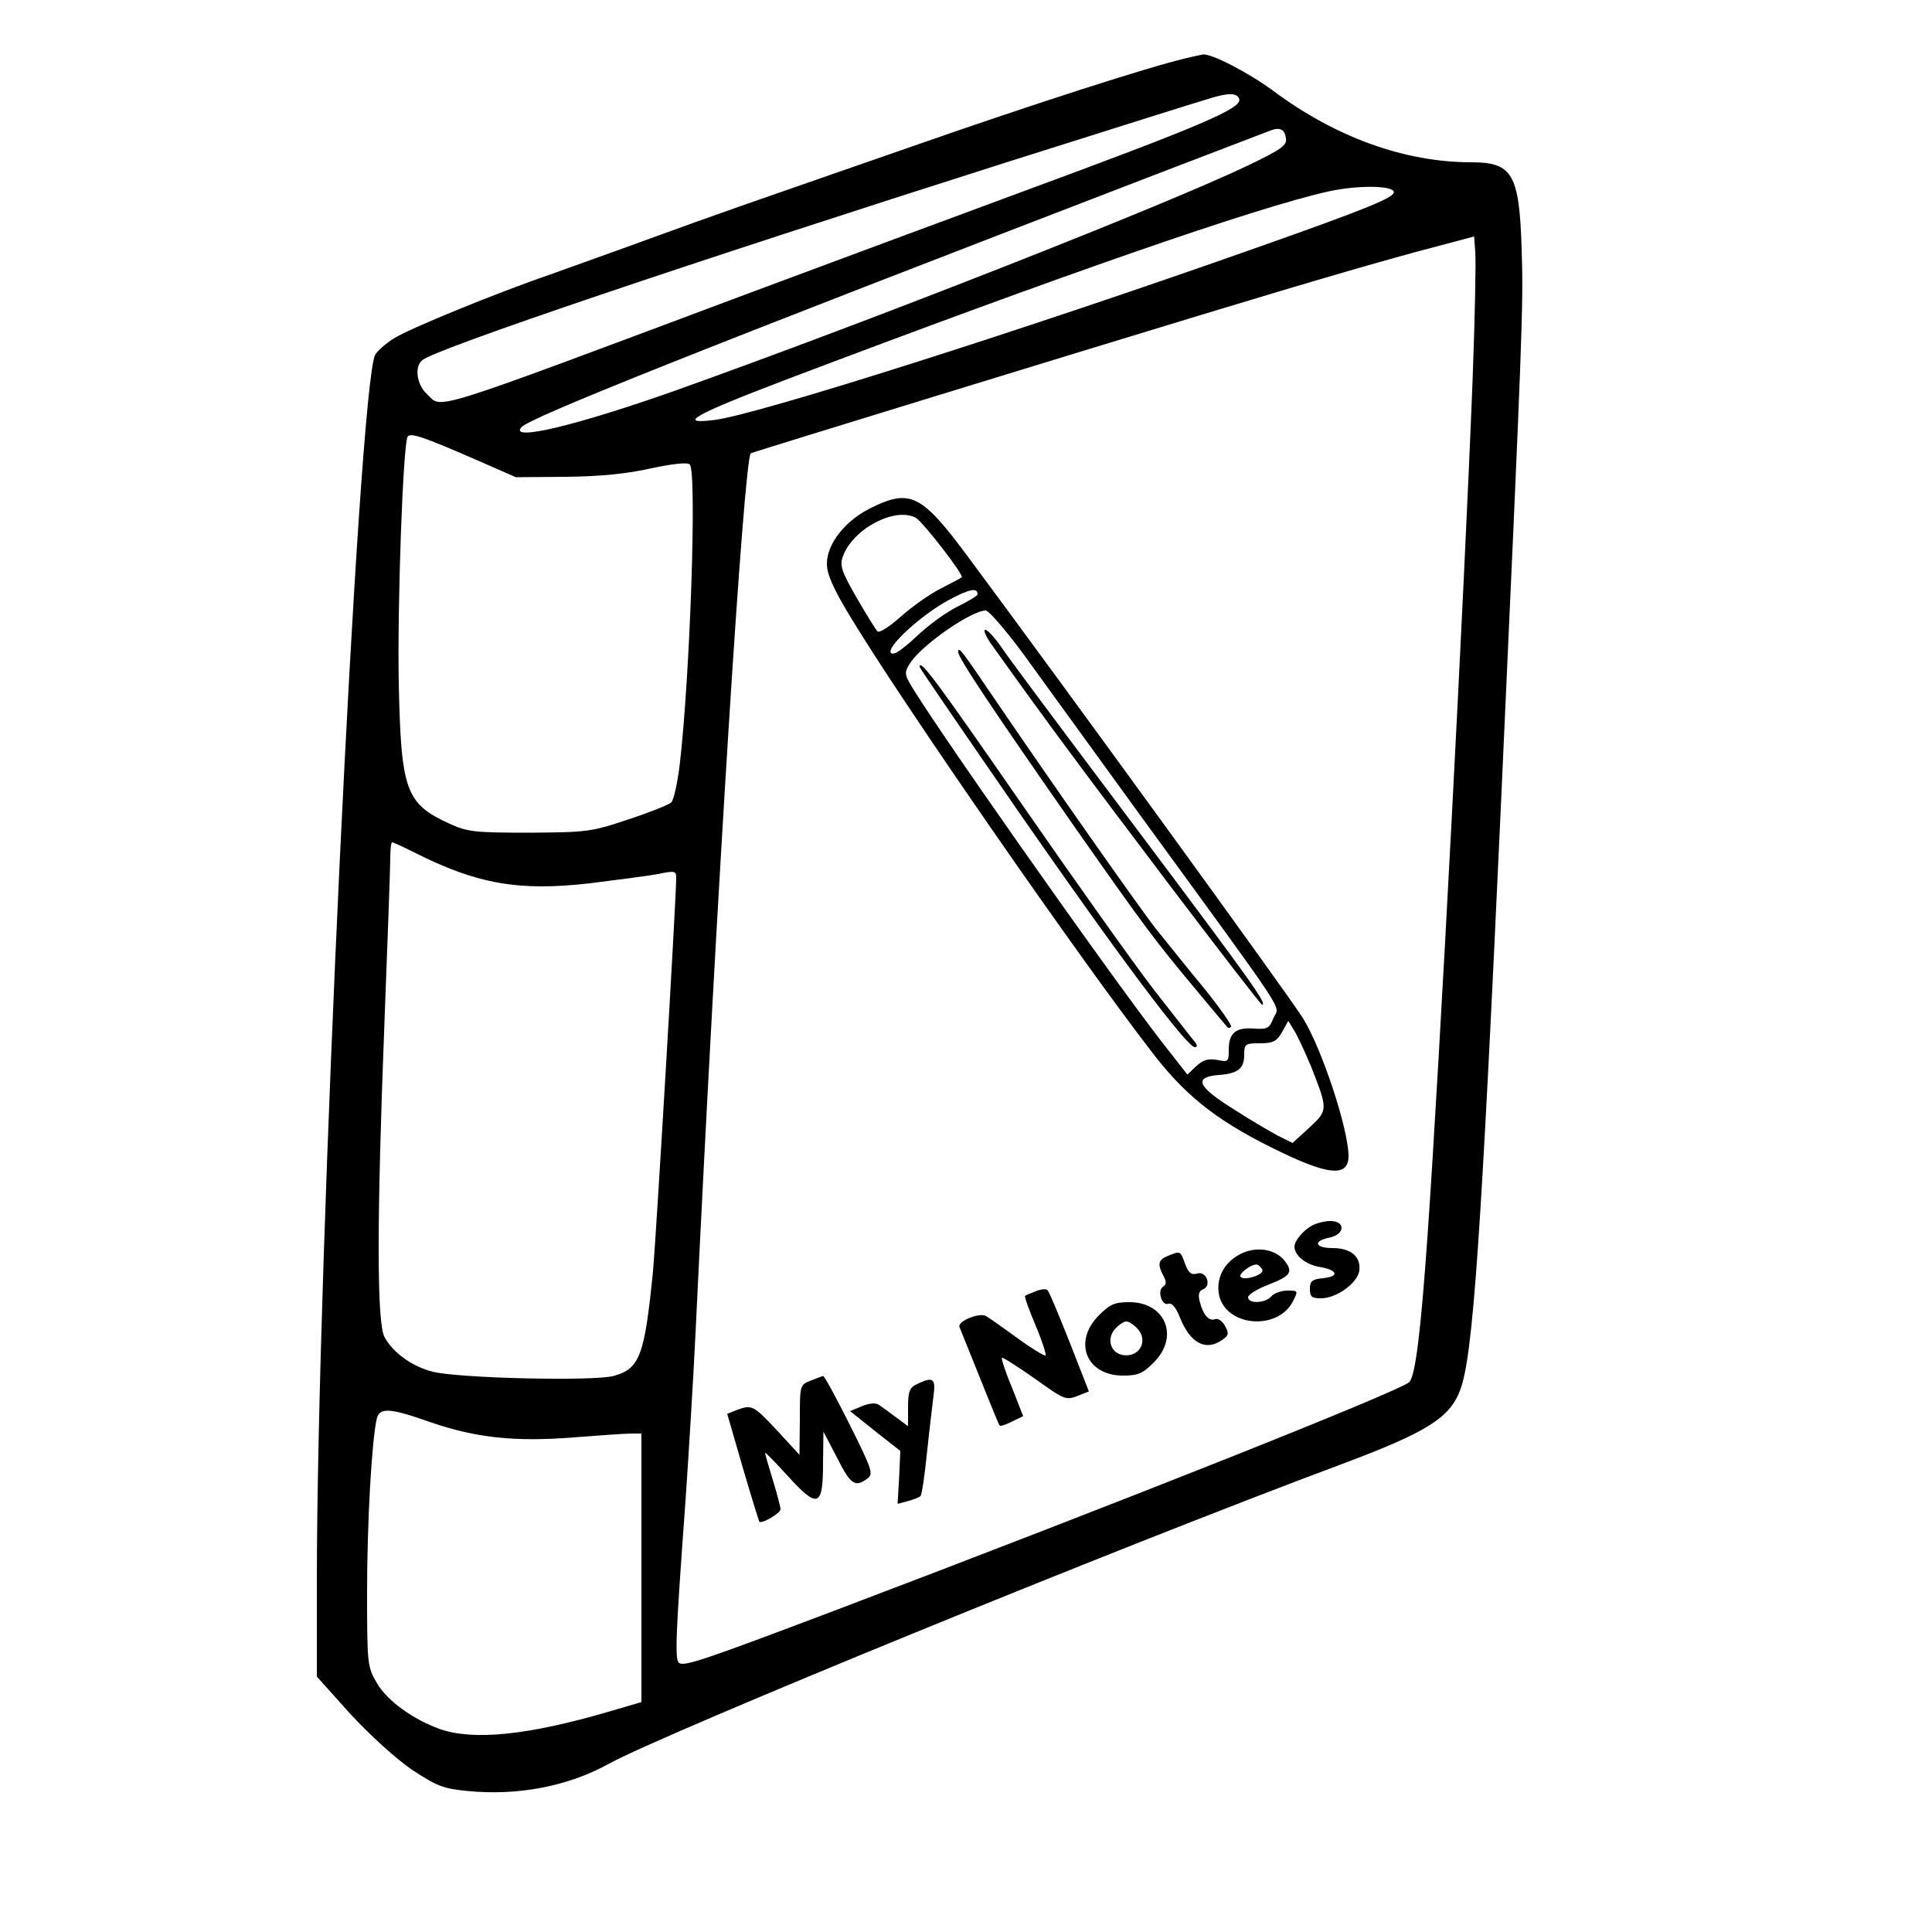 <?xml version="1.0" standalone="no"?>
<!DOCTYPE svg PUBLIC "-//W3C//DTD SVG 20010904//EN"
 "http://www.w3.org/TR/2001/REC-SVG-20010904/DTD/svg10.dtd">
<svg version="1.0" xmlns="http://www.w3.org/2000/svg"
 width="500pt" height="500pt" viewBox="0 0 500 500"
 preserveAspectRatio="xMidYMid meet">

<g transform="translate(0,500) scale(0.1,-0.1)"
fill="#000000" stroke="none">
<path d="M3068 4849 c-94 -22 -393 -118 -699 -225 -463 -161 -502 -174 -694
-244 -93 -34 -206 -74 -250 -90 -140 -48 -367 -141 -406 -166 -21 -13 -42 -32
-48 -42 -43 -80 -151 -2349 -151 -3174 l0 -247 87 -97 c52 -56 117 -115 159
-144 64 -42 81 -49 143 -55 131 -13 261 12 366 70 141 78 1321 561 1895 775
222 83 282 120 309 193 33 86 54 390 106 1527 55 1210 58 1280 53 1426 -6 194
-24 224 -130 224 -173 0 -352 65 -513 185 -62 46 -160 97 -182 94 -4 -1 -25
-5 -45 -10z m139 -105 c8 -24 -91 -67 -577 -246 -179 -66 -491 -182 -695 -258
-844 -316 -789 -298 -830 -260 -27 25 -33 71 -12 88 37 30 688 250 1512 512
275 87 516 163 535 168 41 12 62 11 67 -4z m121 -102 c3 -18 -12 -29 -100 -71
-215 -103 -979 -403 -1478 -581 -257 -91 -432 -133 -401 -96 21 25 455 198
1646 656 154 59 287 110 295 113 23 8 35 2 38 -21z m279 -138 c5 -14 -66 -43
-352 -144 -599 -212 -1297 -434 -1407 -447 -97 -12 -54 13 185 104 704 267
1220 447 1407 488 74 16 162 15 167 -1z m204 -489 c-22 -560 -85 -1761 -116
-2205 -18 -258 -32 -371 -48 -387 -24 -23 -740 -308 -1497 -595 -323 -122
-378 -141 -392 -132 -12 7 -10 64 16 419 8 116 20 311 26 435 54 1129 125
2258 143 2277 2 2 878 271 1172 360 293 89 483 144 595 173 l105 28 3 -41 c2
-23 -1 -172 -7 -332z m-2581 -204 l105 -46 130 1 c89 1 159 8 220 22 57 12 94
16 100 10 19 -18 1 -547 -26 -778 -6 -47 -15 -90 -22 -97 -7 -6 -57 -26 -112
-44 -95 -32 -107 -33 -255 -34 -141 0 -160 2 -206 23 -114 52 -126 85 -132
362 -4 205 11 620 23 640 7 11 42 -1 175 -59z m-158 -1017 c162 -82 271 -101
454 -80 71 9 150 19 177 24 42 9 47 8 47 -9 0 -57 -52 -931 -60 -1019 -22
-219 -34 -252 -102 -271 -53 -14 -401 -6 -468 11 -53 13 -104 50 -125 90 -20
38 -20 302 0 815 8 209 15 399 15 423 0 23 2 42 5 42 3 0 29 -12 57 -26z m43
-1475 c117 -40 217 -51 369 -39 66 5 133 10 149 10 l27 0 0 -348 0 -347 -82
-24 c-211 -62 -352 -76 -439 -46 -70 25 -138 74 -164 120 -24 41 -25 47 -25
236 0 178 12 391 25 447 7 30 33 29 140 -9z"/>
<path d="M2251 3684 c-65 -33 -111 -92 -111 -143 0 -27 16 -64 63 -141 136
-225 600 -894 786 -1133 87 -111 171 -175 333 -252 122 -58 168 -59 168 -6 -1
71 -69 277 -118 356 -37 59 -603 839 -869 1197 -119 160 -148 174 -252 122z
m119 -24 c18 -10 125 -148 119 -154 -2 -2 -27 -15 -54 -29 -28 -14 -75 -47
-104 -73 -29 -26 -56 -43 -60 -38 -5 5 -29 44 -54 87 -39 68 -44 83 -36 106
25 72 135 130 189 101z m160 -198 c0 -4 -24 -18 -52 -32 -29 -14 -77 -49 -107
-78 -37 -34 -58 -49 -65 -42 -14 14 77 98 149 137 54 29 75 33 75 15z m118
-154 c45 -62 181 -250 303 -418 394 -541 360 -489 345 -524 -11 -28 -16 -30
-50 -28 -47 4 -66 -11 -66 -54 0 -32 -1 -33 -30 -27 -24 4 -36 0 -54 -16 l-23
-22 -65 83 c-139 179 -618 860 -657 936 -10 19 -9 27 8 51 34 47 156 131 192
131 8 0 52 -51 97 -112z m745 -1068 c44 -112 44 -113 -4 -158 l-44 -40 -40 20
c-22 12 -75 43 -118 71 -89 56 -98 80 -32 85 50 4 65 17 65 53 0 27 3 29 40
29 35 0 44 5 58 29 l16 29 16 -26 c9 -15 28 -56 43 -92z"/>
<path d="M2569 3328 c144 -202 239 -329 449 -607 134 -177 245 -321 248 -321
15 0 -26 57 -323 453 -175 233 -333 444 -350 470 -18 26 -37 47 -43 47 -6 0 2
-19 19 -42z"/>
<path d="M2480 3312 c0 -15 93 -154 308 -462 179 -255 200 -283 311 -416 41
-49 76 -91 78 -93 2 -2 6 -2 9 2 3 3 -29 49 -72 102 -44 53 -97 120 -120 148
-45 57 -270 378 -409 582 -99 146 -105 154 -105 137z"/>
<path d="M2380 3274 c0 -3 118 -175 261 -382 256 -369 431 -602 451 -602 7 0
7 4 1 13 -6 6 -52 66 -104 132 -52 67 -206 284 -344 483 -221 319 -265 379
-265 356z"/>
<path d="M3395 1828 c-23 -13 -44 -38 -45 -54 0 -23 29 -47 66 -53 47 -8 51
-25 7 -29 -27 -3 -33 -7 -33 -28 0 -20 5 -24 29 -24 40 0 95 40 99 72 4 36
-22 58 -69 58 -46 0 -52 18 -9 27 41 8 43 43 3 43 -16 0 -37 -6 -48 -12z"/>
<path d="M3202 1750 c-38 -23 -55 -62 -47 -102 18 -81 151 -93 191 -16 14 28
14 28 -15 28 -15 0 -34 -7 -41 -15 -15 -18 -60 -20 -60 -2 0 6 23 21 52 32 59
23 66 33 41 64 -26 31 -80 37 -121 11z m65 -37 c4 -12 -46 -28 -56 -18 -8 8
30 36 43 32 5 -2 11 -8 13 -14z"/>
<path d="M3023 1750 c-26 -10 -28 -22 -12 -52 8 -15 8 -22 -1 -28 -16 -10 -3
-51 14 -44 8 3 19 -9 29 -34 27 -69 68 -90 111 -59 16 11 17 17 6 36 -6 12
-18 20 -25 17 -17 -6 -31 11 -40 45 -5 19 -2 28 8 32 24 9 9 49 -15 41 -15 -4
-22 1 -31 25 -12 34 -12 34 -44 21z"/>
<path d="M2680 1658 c-13 -5 -26 -10 -27 -12 -2 -2 10 -36 27 -76 17 -40 28
-75 26 -78 -3 -2 -36 18 -73 45 -37 27 -74 53 -81 57 -17 10 -74 -13 -69 -28
74 -184 101 -252 104 -255 2 -3 16 2 32 10 l29 14 -29 74 c-17 40 -28 75 -26
77 2 2 38 -21 81 -51 83 -59 83 -60 119 -46 l25 10 -50 128 c-28 70 -53 131
-57 134 -3 4 -17 3 -31 -3z"/>
<path d="M2844 1596 c-68 -68 -33 -156 62 -156 39 0 51 5 80 34 67 67 30 156
-63 156 -38 0 -50 -5 -79 -34z m100 -35 c31 -34 0 -80 -45 -66 -27 9 -34 43
-13 66 9 10 22 19 29 19 7 0 20 -9 29 -19z"/>
<path d="M2098 1427 c-28 -11 -28 -12 -28 -101 l-1 -91 -58 63 c-62 66 -65 67
-104 53 l-25 -10 40 -138 c22 -76 42 -139 43 -141 6 -7 55 22 55 32 0 6 -9 40
-20 76 -11 36 -20 67 -20 70 0 3 26 -24 58 -59 78 -86 92 -82 92 31 l1 83 35
-67 c35 -70 47 -78 78 -55 17 12 14 22 -45 140 -35 70 -66 127 -69 126 -3 -1
-17 -6 -32 -12z"/>
<path d="M2373 1418 c-19 -9 -23 -19 -23 -60 l0 -49 -31 23 c-17 13 -37 27
-44 32 -8 6 -24 5 -44 -3 l-31 -13 65 -52 65 -51 -3 -68 -4 -69 26 7 c14 4 29
9 33 13 4 4 11 54 17 112 6 58 14 124 17 148 6 45 -1 50 -43 30z"/>
</g>
</svg>
